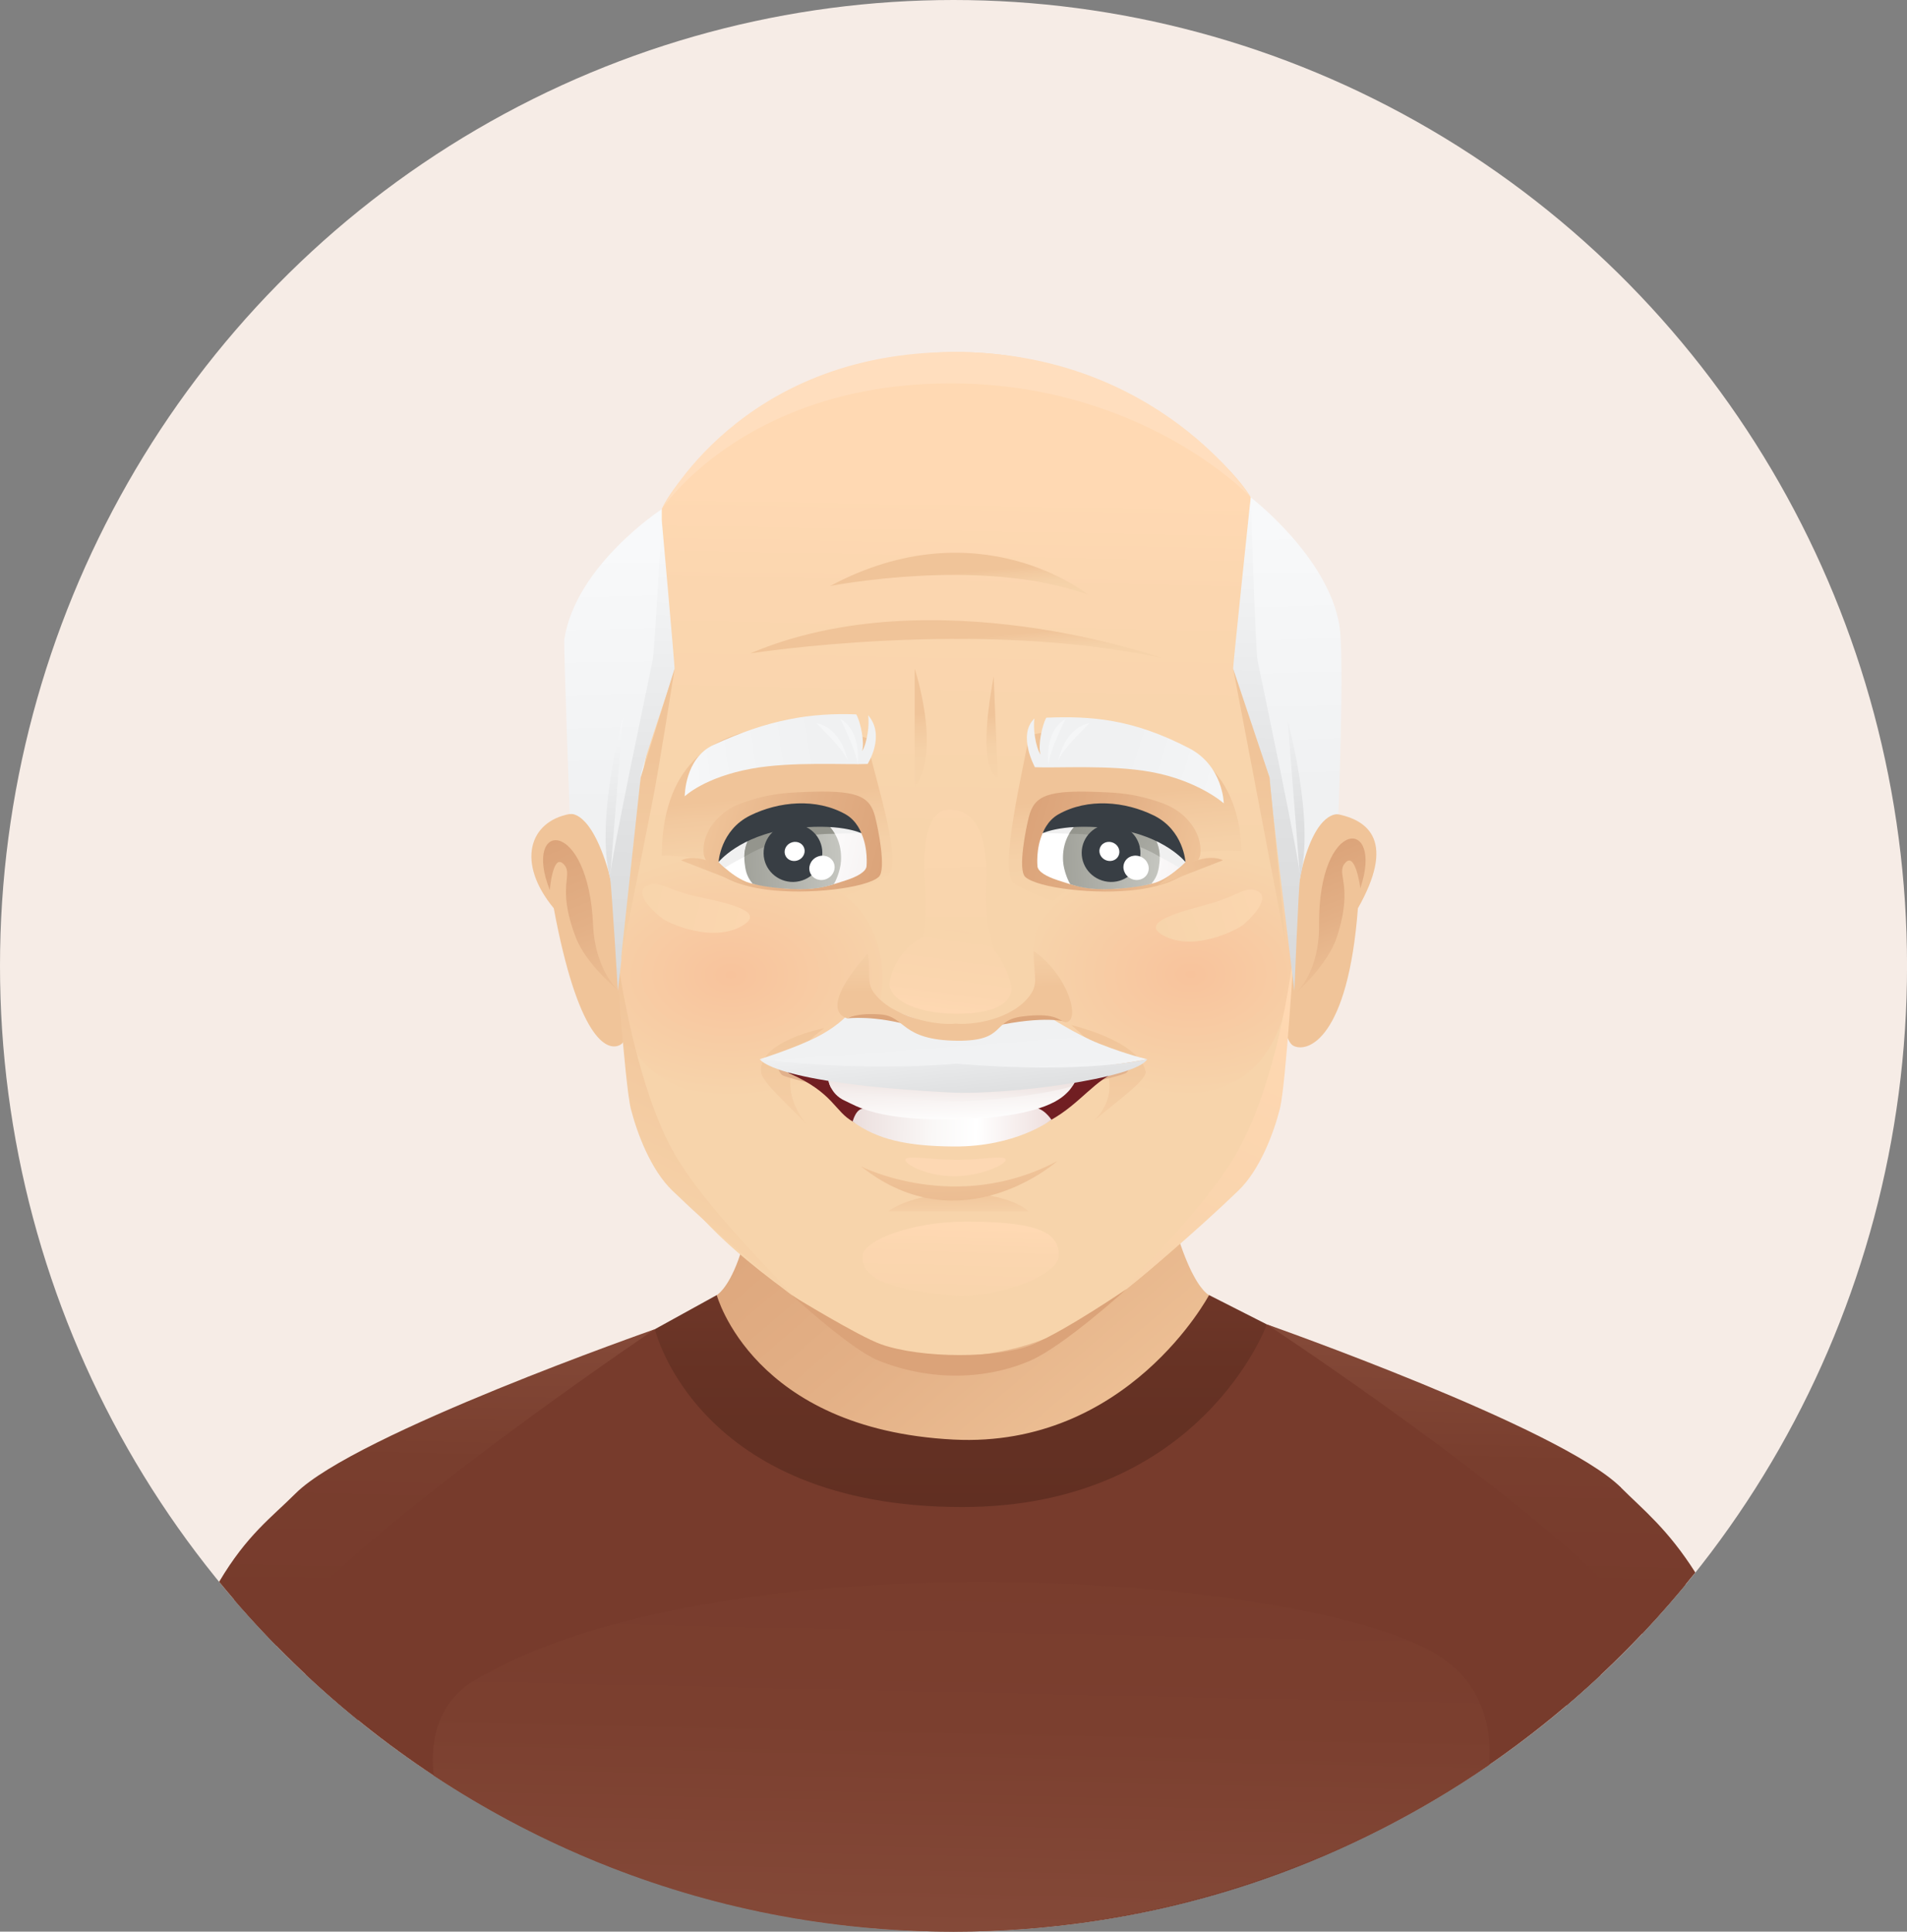 <?xml version="1.0" encoding="UTF-8"?>
<svg id="Layer_2" data-name="Layer 2" xmlns="http://www.w3.org/2000/svg" xmlns:xlink="http://www.w3.org/1999/xlink" viewBox="0 0 493.51 499.74">
  <rect x="0" y="0" width="493.51" height="499.74" fill="#808080" stroke="none"/>
  <defs>
    <style>
      .cls-1 {
        fill: url(#linear-gradient);
      }

      .cls-1, .cls-2, .cls-3, .cls-4, .cls-5, .cls-6, .cls-7, .cls-8, .cls-9, .cls-10, .cls-11, .cls-12, .cls-13, .cls-14, .cls-15, .cls-16, .cls-17, .cls-18, .cls-19, .cls-20, .cls-21, .cls-22, .cls-23, .cls-24, .cls-25, .cls-26, .cls-27, .cls-28, .cls-29, .cls-30, .cls-31, .cls-32, .cls-33, .cls-34, .cls-35, .cls-36, .cls-37, .cls-38, .cls-39, .cls-40, .cls-41, .cls-42, .cls-43, .cls-44, .cls-45, .cls-46, .cls-47, .cls-48, .cls-49, .cls-50, .cls-51, .cls-52, .cls-53, .cls-54, .cls-55, .cls-56, .cls-57, .cls-58, .cls-59, .cls-60, .cls-61, .cls-62, .cls-63, .cls-64, .cls-65, .cls-66, .cls-67, .cls-68 {
        stroke-width: 0px;
      }

      .cls-2 {
        fill: url(#radial-gradient);
      }

      .cls-3 {
        fill: url(#linear-gradient-29);
      }

      .cls-4 {
        fill: url(#linear-gradient-28);
      }

      .cls-5 {
        fill: url(#linear-gradient-25);
      }

      .cls-6 {
        fill: url(#linear-gradient-11);
      }

      .cls-7 {
        fill: url(#linear-gradient-12);
      }

      .cls-8 {
        fill: url(#linear-gradient-13);
      }

      .cls-9 {
        fill: url(#linear-gradient-10);
      }

      .cls-10 {
        fill: url(#linear-gradient-17);
      }

      .cls-11 {
        fill: url(#linear-gradient-16);
      }

      .cls-12 {
        fill: url(#linear-gradient-19);
      }

      .cls-13 {
        fill: url(#linear-gradient-15);
      }

      .cls-14 {
        fill: url(#linear-gradient-23);
      }

      .cls-15 {
        fill: url(#linear-gradient-21);
      }

      .cls-16 {
        fill: url(#linear-gradient-18);
      }

      .cls-17 {
        fill: url(#linear-gradient-14);
      }

      .cls-18 {
        fill: url(#linear-gradient-22);
      }

      .cls-19 {
        fill: url(#linear-gradient-20);
      }

      .cls-20 {
        fill: url(#linear-gradient-27);
      }

      .cls-21 {
        fill: url(#linear-gradient-24);
      }

      .cls-22 {
        fill: url(#linear-gradient-26);
      }

      .cls-23 {
        fill: url(#_ÂÁ_Ï_ÌÌ_È_ËÂÌÚ_986);
      }

      .cls-24 {
        fill: url(#_ÂÁ_Ï_ÌÌ_È_ËÂÌÚ_996);
      }

      .cls-25 {
        fill: url(#_ÂÁ_Ï_ÌÌ_È_ËÂÌÚ_62-2);
      }

      .cls-26 {
        fill: url(#_ÂÁ_Ï_ÌÌ_È_ËÂÌÚ_62-3);
      }

      .cls-27 {
        fill: url(#_ÂÁ_Ï_ÌÌ_È_ËÂÌÚ_62-4);
      }

      .cls-28 {
        fill: url(#_ÂÁ_Ï_ÌÌ_È_ËÂÌÚ_2081);
      }

      .cls-29 {
        fill: url(#_ÂÁ_Ï_ÌÌ_È_ËÂÌÚ_2132);
      }

      .cls-30 {
        fill: url(#_ÂÁ_Ï_ÌÌ_È_ËÂÌÚ_4011);
      }

      .cls-31 {
        fill: url(#_ÂÁ_Ï_ÌÌ_È_ËÂÌÚ_4015);
      }

      .cls-32 {
        fill: url(#_ÂÁ_Ï_ÌÌ_È_ËÂÌÚ_4016);
      }

      .cls-33 {
        fill: url(#_ÂÁ_Ï_ÌÌ_È_ËÂÌÚ_1024);
      }

      .cls-34 {
        fill: url(#_ÂÁ_Ï_ÌÌ_È_ËÂÌÚ_1025);
      }

      .cls-35 {
        fill: url(#_ÂÁ_Ï_ÌÌ_È_ËÂÌÚ_1204);
      }

      .cls-36 {
        fill: url(#radial-gradient-2);
      }

      .cls-37 {
        fill: url(#linear-gradient-4);
      }

      .cls-38 {
        fill: url(#linear-gradient-2);
      }

      .cls-39 {
        fill: url(#linear-gradient-3);
      }

      .cls-40 {
        fill: url(#linear-gradient-8);
      }

      .cls-41 {
        fill: url(#linear-gradient-9);
      }

      .cls-42 {
        fill: url(#linear-gradient-7);
      }

      .cls-43 {
        fill: url(#linear-gradient-5);
      }

      .cls-44 {
        fill: url(#linear-gradient-6);
      }

      .cls-45 {
        fill: url(#_ÂÁ_Ï_ÌÌ_È_ËÂÌÚ_4011-3);
      }

      .cls-46 {
        fill: url(#_ÂÁ_Ï_ÌÌ_È_ËÂÌÚ_4011-2);
      }

      .cls-47 {
        fill: url(#_ÂÁ_Ï_ÌÌ_È_ËÂÌÚ_1024-3);
      }

      .cls-48 {
        fill: url(#_ÂÁ_Ï_ÌÌ_È_ËÂÌÚ_1024-2);
      }

      .cls-49 {
        fill: url(#_ÂÁ_Ï_ÌÌ_È_ËÂÌÚ_1204-7);
      }

      .cls-50 {
        fill: url(#_ÂÁ_Ï_ÌÌ_È_ËÂÌÚ_1204-2);
      }

      .cls-51 {
        fill: url(#_ÂÁ_Ï_ÌÌ_È_ËÂÌÚ_1204-4);
      }

      .cls-52 {
        fill: url(#_ÂÁ_Ï_ÌÌ_È_ËÂÌÚ_1204-3);
      }

      .cls-53 {
        fill: url(#_ÂÁ_Ï_ÌÌ_È_ËÂÌÚ_1204-6);
      }

      .cls-54 {
        fill: url(#_ÂÁ_Ï_ÌÌ_È_ËÂÌÚ_1204-5);
      }

      .cls-55 {
        fill: url(#_ÂÁ_Ï_ÌÌ_È_ËÂÌÚ_1204-8);
      }

      .cls-56 {
        fill: #f6ece6;
      }

      .cls-57 {
        fill: #773b2c;
      }

      .cls-58 {
        fill: #711e22;
      }

      .cls-59 {
        fill: #383e44;
      }

      .cls-60 {
        fill: #e1b18c;
      }

      .cls-61 {
        fill: #dca57b;
      }

      .cls-62 {
        fill: #fff;
      }

      .cls-63 {
        fill: #f0c499;
      }

      .cls-64 {
        fill: #f0f0f0;
      }

      .cls-65 {
        fill: #f5f6f7;
      }

      .cls-66 {
        fill: #fdd8b3;
      }

      .cls-67 {
        fill: url(#_ÂÁ_Ï_ÌÌ_È_ËÂÌÚ_38);
      }

      .cls-68 {
        fill: url(#_ÂÁ_Ï_ÌÌ_È_ËÂÌÚ_62);
      }
    </style>
    <linearGradient id="_ÂÁ_Ï_ÌÌ_È_ËÂÌÚ_1204" data-name="¡ÂÁ˚ÏˇÌÌ˚È „‡‰ËÂÌÚ 1204" x1="260.09" y1="347.97" x2="274.17" y2="400.62" gradientUnits="userSpaceOnUse">
      <stop offset="0" stop-color="#dba379"/>
      <stop offset=".49" stop-color="#e3b086"/>
      <stop offset="1" stop-color="#f0c499"/>
    </linearGradient>
    <linearGradient id="_ÂÁ_Ï_ÌÌ_È_ËÂÌÚ_1204-2" data-name="¡ÂÁ˚ÏˇÌÌ˚È „‡‰ËÂÌÚ 1204" x1="205.69" y1="278.81" x2="295.22" y2="383.21" xlink:href="#_ÂÁ_Ï_ÌÌ_È_ËÂÌÚ_1204"/>
    <linearGradient id="_ÂÁ_Ï_ÌÌ_È_ËÂÌÚ_996" data-name="¡ÂÁ˚ÏˇÌÌ˚È „‡‰ËÂÌÚ 996" x1="250.31" y1="383.13" x2="247.79" y2="498.89" gradientUnits="userSpaceOnUse">
      <stop offset="0" stop-color="#773b2c"/>
      <stop offset=".54" stop-color="#7b3f2f"/>
      <stop offset="1" stop-color="#844938"/>
    </linearGradient>
    <linearGradient id="linear-gradient" x1="248.66" y1="312.53" x2="248.66" y2="389.75" gradientUnits="userSpaceOnUse">
      <stop offset="0" stop-color="#773b2c"/>
      <stop offset=".56" stop-color="#663224"/>
      <stop offset="1" stop-color="#612f22"/>
    </linearGradient>
    <linearGradient id="linear-gradient-2" x1="382.51" y1="413.47" x2="383.83" y2="347.99" gradientUnits="userSpaceOnUse">
      <stop offset="0" stop-color="#773b2c"/>
      <stop offset=".54" stop-color="#793e2e"/>
      <stop offset=".97" stop-color="#834837"/>
      <stop offset="1" stop-color="#844938"/>
    </linearGradient>
    <linearGradient id="linear-gradient-3" x1="112.31" y1="415.08" x2="113.72" y2="345.41" xlink:href="#linear-gradient-2"/>
    <linearGradient id="linear-gradient-4" x1="141.82" y1="216.16" x2="160.91" y2="262.46" gradientUnits="userSpaceOnUse">
      <stop offset="0" stop-color="#dba379"/>
      <stop offset=".49" stop-color="#e3b086"/>
      <stop offset="1" stop-color="#f0c499"/>
    </linearGradient>
    <linearGradient id="linear-gradient-5" x1="337.14" y1="220.72" x2="351.3" y2="255.06" xlink:href="#linear-gradient-4"/>
    <linearGradient id="_ÂÁ_Ï_ÌÌ_È_ËÂÌÚ_38" data-name="¡ÂÁ˚ÏˇÌÌ˚È „‡‰ËÂÌÚ 38" x1="248.97" y1="127.54" x2="247.23" y2="220.42" gradientUnits="userSpaceOnUse">
      <stop offset="0" stop-color="#ffd9b3"/>
      <stop offset=".28" stop-color="#fbd6af"/>
      <stop offset="1" stop-color="#f7d4ab"/>
    </linearGradient>
    <linearGradient id="linear-gradient-6" x1="292.42" y1="236.21" x2="289.82" y2="205.65" gradientUnits="userSpaceOnUse">
      <stop offset="0" stop-color="#f7d4ab"/>
      <stop offset=".52" stop-color="#f5d1a8"/>
      <stop offset=".85" stop-color="#f2c99f"/>
      <stop offset="1" stop-color="#f0c499"/>
    </linearGradient>
    <linearGradient id="linear-gradient-7" x1="202.24" y1="236.01" x2="199.68" y2="205.97" xlink:href="#linear-gradient-6"/>
    <radialGradient id="radial-gradient" cx="-960.89" cy="-123.9" fx="-960.89" fy="-123.9" r="44.51" gradientTransform="translate(-645.59 375.57) rotate(177.87) scale(1 -.71) skewX(-1.48)" gradientUnits="userSpaceOnUse">
      <stop offset="0" stop-color="#f8c39c"/>
      <stop offset="1" stop-color="#f7d4ab"/>
    </radialGradient>
    <radialGradient id="radial-gradient-2" cx="250.88" cy="-158.56" fx="250.88" fy="-158.56" r="45.94" gradientTransform="translate(-46.71 376.83) rotate(-3.63) scale(1 .69) skewX(2.76)" xlink:href="#radial-gradient"/>
    <linearGradient id="linear-gradient-8" x1="287.86" y1="332.1" x2="286.82" y2="269.09" gradientUnits="userSpaceOnUse">
      <stop offset="0" stop-color="#f7d4ab"/>
      <stop offset=".53" stop-color="#f6d1a8"/>
      <stop offset=".87" stop-color="#f2c99f"/>
      <stop offset="1" stop-color="#f1c59a"/>
    </linearGradient>
    <linearGradient id="linear-gradient-9" x1="248.17" y1="321.32" x2="247.96" y2="308.44" xlink:href="#linear-gradient-8"/>
    <linearGradient id="linear-gradient-10" x1="206.12" y1="331.07" x2="205.06" y2="266.59" xlink:href="#linear-gradient-8"/>
    <linearGradient id="linear-gradient-11" x1="326.39" y1="233.62" x2="299.59" y2="242.86" gradientUnits="userSpaceOnUse">
      <stop offset="0" stop-color="#fbd6af"/>
      <stop offset="1" stop-color="#f7d4ab"/>
    </linearGradient>
    <linearGradient id="linear-gradient-12" x1="217.48" y1="290.95" x2="279.24" y2="292" gradientUnits="userSpaceOnUse">
      <stop offset="0" stop-color="#e8d9d7"/>
      <stop offset=".14" stop-color="#efe5e4"/>
      <stop offset=".39" stop-color="#faf8f7"/>
      <stop offset=".57" stop-color="#fff"/>
      <stop offset="1" stop-color="#e8d3d1"/>
    </linearGradient>
    <linearGradient id="_ÂÁ_Ï_ÌÌ_È_ËÂÌÚ_1204-3" data-name="¡ÂÁ˚ÏˇÌÌ˚È „‡‰ËÂÌÚ 1204" x1="249.94" y1="349.41" x2="248.28" y2="301.54" xlink:href="#_ÂÁ_Ï_ÌÌ_È_ËÂÌÚ_1204"/>
    <linearGradient id="linear-gradient-13" x1="246.12" y1="267.57" x2="247.11" y2="290.68" gradientUnits="userSpaceOnUse">
      <stop offset="0" stop-color="#e8d9d7"/>
      <stop offset=".4" stop-color="#efe5e3"/>
      <stop offset="1" stop-color="#fff"/>
    </linearGradient>
    <linearGradient id="linear-gradient-14" x1="246.71" y1="274.78" x2="246.33" y2="289" xlink:href="#linear-gradient-13"/>
    <linearGradient id="_ÂÁ_Ï_ÌÌ_È_ËÂÌÚ_1204-4" data-name="¡ÂÁ˚ÏˇÌÌ˚È „‡‰ËÂÌÚ 1204" x1="248.62" y1="358.58" x2="246.99" y2="259.41" xlink:href="#_ÂÁ_Ï_ÌÌ_È_ËÂÌÚ_1204"/>
    <linearGradient id="_ÂÁ_Ï_ÌÌ_È_ËÂÌÚ_1025" data-name="¡ÂÁ˚ÏˇÌÌ˚È „‡‰ËÂÌÚ 1025" x1="183.61" y1="210.75" x2="230.32" y2="223.91" gradientUnits="userSpaceOnUse">
      <stop offset="0" stop-color="#f0c499"/>
      <stop offset=".51" stop-color="#e3b086"/>
      <stop offset="1" stop-color="#dba379"/>
    </linearGradient>
    <linearGradient id="linear-gradient-15" x1="224.15" y1="223.65" x2="193.25" y2="216.19" gradientUnits="userSpaceOnUse">
      <stop offset="0" stop-color="#f7f4f4"/>
      <stop offset=".39" stop-color="#fdfcfc"/>
      <stop offset="1" stop-color="#fff"/>
    </linearGradient>
    <linearGradient id="_ÂÁ_Ï_ÌÌ_È_ËÂÌÚ_1024" data-name="¡ÂÁ˚ÏˇÌÌ˚È „‡‰ËÂÌÚ 1024" x1="217.71" y1="219.76" x2="183.31" y2="221.13" gradientUnits="userSpaceOnUse">
      <stop offset="0" stop-color="#c5c6c0"/>
      <stop offset="1" stop-color="#94958d"/>
    </linearGradient>
    <linearGradient id="_ÂÁ_Ï_ÌÌ_È_ËÂÌÚ_1024-2" data-name="¡ÂÁ˚ÏˇÌÌ˚È „‡‰ËÂÌÚ 1024" x1="214.45" y1="253.43" x2="204.94" y2="220.75" xlink:href="#_ÂÁ_Ï_ÌÌ_È_ËÂÌÚ_1024"/>
    <linearGradient id="_ÂÁ_Ï_ÌÌ_È_ËÂÌÚ_1204-5" data-name="¡ÂÁ˚ÏˇÌÌ˚È „‡‰ËÂÌÚ 1204" x1="229.69" y1="212.01" x2="181.23" y2="226.86" xlink:href="#_ÂÁ_Ï_ÌÌ_È_ËÂÌÚ_1204"/>
    <linearGradient id="_ÂÁ_Ï_ÌÌ_È_ËÂÌÚ_1204-6" data-name="¡ÂÁ˚ÏˇÌÌ˚È „‡‰ËÂÌÚ 1204" x1="265.26" y1="212.59" x2="311.17" y2="225.52" xlink:href="#_ÂÁ_Ï_ÌÌ_È_ËÂÌÚ_1204"/>
    <linearGradient id="linear-gradient-16" x1="306.3" y1="224.06" x2="275.06" y2="216.52" xlink:href="#linear-gradient-15"/>
    <linearGradient id="_ÂÁ_Ï_ÌÌ_È_ËÂÌÚ_1024-3" data-name="¡ÂÁ˚ÏˇÌÌ˚È „‡‰ËÂÌÚ 1024" x1="300.16" y1="219.66" x2="265.76" y2="221.04" xlink:href="#_ÂÁ_Ï_ÌÌ_È_ËÂÌÚ_1024"/>
    <linearGradient id="linear-gradient-17" x1="280.23" y1="210.89" x2="324.28" y2="233.33" gradientUnits="userSpaceOnUse">
      <stop offset="0" stop-color="#94958d"/>
      <stop offset="1" stop-color="#c5c6c0"/>
    </linearGradient>
    <linearGradient id="_ÂÁ_Ï_ÌÌ_È_ËÂÌÚ_1204-7" data-name="¡ÂÁ˚ÏˇÌÌ˚È „‡‰ËÂÌÚ 1204" x1="365.03" y1="207.37" x2="303.45" y2="226.24" xlink:href="#_ÂÁ_Ï_ÌÌ_È_ËÂÌÚ_1204"/>
    <linearGradient id="linear-gradient-18" x1="195.36" y1="239.75" x2="155.63" y2="230.04" xlink:href="#linear-gradient-11"/>
    <linearGradient id="linear-gradient-19" x1="293.16" y1="347.76" x2="336.3" y2="259.02" gradientUnits="userSpaceOnUse">
      <stop offset="0" stop-color="#f6d2aa"/>
      <stop offset="1" stop-color="#ffd8b2"/>
    </linearGradient>
    <linearGradient id="_ÂÁ_Ï_ÌÌ_È_ËÂÌÚ_2081" data-name="¡ÂÁ˚ÏˇÌÌ˚È „‡‰ËÂÌÚ 2081" x1="165.31" y1="322.65" x2="192.68" y2="266.36" gradientUnits="userSpaceOnUse">
      <stop offset="0" stop-color="#f7d4ab"/>
      <stop offset=".76" stop-color="#f2c89e"/>
      <stop offset="1" stop-color="#f0c499"/>
    </linearGradient>
    <linearGradient id="_ÂÁ_Ï_ÌÌ_È_ËÂÌÚ_4011" data-name="¡ÂÁ˚ÏˇÌÌ˚È „‡‰ËÂÌÚ 4011" x1="324.62" y1="207.29" x2="290.41" y2="196.27" gradientUnits="userSpaceOnUse">
      <stop offset="0" stop-color="#f8f9fa"/>
      <stop offset=".28" stop-color="#f4f5f6"/>
      <stop offset="1" stop-color="#f0f1f2"/>
    </linearGradient>
    <linearGradient id="_ÂÁ_Ï_ÌÌ_È_ËÂÌÚ_4011-2" data-name="¡ÂÁ˚ÏˇÌÌ˚È „‡‰ËÂÌÚ 4011" x1="173.61" y1="198.47" x2="212.82" y2="192.83" xlink:href="#_ÂÁ_Ï_ÌÌ_È_ËÂÌÚ_4011"/>
    <linearGradient id="_ÂÁ_Ï_ÌÌ_È_ËÂÌÚ_4011-3" data-name="¡ÂÁ˚ÏˇÌÌ˚È „‡‰ËÂÌÚ 4011" x1="249.08" y1="304.74" x2="246.26" y2="267.46" xlink:href="#_ÂÁ_Ï_ÌÌ_È_ËÂÌÚ_4011"/>
    <linearGradient id="linear-gradient-20" x1="246.37" y1="176.35" x2="248.29" y2="256.38" gradientUnits="userSpaceOnUse">
      <stop offset="0" stop-color="#ffd9b3"/>
      <stop offset=".2" stop-color="#fcd7b0"/>
      <stop offset="1" stop-color="#f7d4ab"/>
    </linearGradient>
    <linearGradient id="linear-gradient-21" x1="246.17" y1="228.78" x2="246.95" y2="256.03" xlink:href="#linear-gradient-6"/>
    <linearGradient id="linear-gradient-22" x1="244.81" y1="263.81" x2="248.57" y2="236.09" gradientUnits="userSpaceOnUse">
      <stop offset="0" stop-color="#ffd9b3"/>
      <stop offset=".28" stop-color="#fbd6af"/>
      <stop offset="1" stop-color="#f7d4ab"/>
    </linearGradient>
    <linearGradient id="_ÂÁ_Ï_ÌÌ_È_ËÂÌÚ_2132" data-name="¡ÂÁ˚ÏˇÌÌ˚È „‡‰ËÂÌÚ 2132" x1="244.93" y1="255.95" x2="249.03" y2="296.61" gradientUnits="userSpaceOnUse">
      <stop offset="0" stop-color="#f8f9fa"/>
      <stop offset=".33" stop-color="#eff0f1"/>
      <stop offset=".86" stop-color="#d6d7d8"/>
      <stop offset="1" stop-color="#cfd0d1"/>
    </linearGradient>
    <linearGradient id="_ÂÁ_Ï_ÌÌ_È_ËÂÌÚ_4016" data-name="¡ÂÁ˚ÏˇÌÌ˚È „‡‰ËÂÌÚ 4016" x1="334.58" y1="135.24" x2="336.63" y2="204.18" gradientUnits="userSpaceOnUse">
      <stop offset="0" stop-color="#f8f9fa"/>
      <stop offset="1" stop-color="#f0f1f2"/>
    </linearGradient>
    <linearGradient id="_ÂÁ_Ï_ÌÌ_È_ËÂÌÚ_4015" data-name="¡ÂÁ˚ÏˇÌÌ˚È „‡‰ËÂÌÚ 4015" x1="158.46" y1="141.51" x2="159.99" y2="209.42" gradientUnits="userSpaceOnUse">
      <stop offset="0" stop-color="#f8f9fa"/>
      <stop offset="1" stop-color="#f0f1f2"/>
    </linearGradient>
    <linearGradient id="linear-gradient-23" x1="247.94" y1="175.29" x2="247.08" y2="165.27" xlink:href="#linear-gradient-6"/>
    <linearGradient id="linear-gradient-24" x1="248.55" y1="157.14" x2="247.78" y2="148.08" xlink:href="#linear-gradient-6"/>
    <linearGradient id="linear-gradient-25" x1="257.77" y1="202.05" x2="256.32" y2="185.09" xlink:href="#linear-gradient-6"/>
    <linearGradient id="linear-gradient-26" x1="238.94" y1="204.47" x2="237.25" y2="184.64" xlink:href="#linear-gradient-6"/>
    <linearGradient id="_ÂÁ_Ï_ÌÌ_È_ËÂÌÚ_62" data-name="¡ÂÁ˚ÏˇÌÌ˚È „‡‰ËÂÌÚ 62" x1="328.81" y1="127.48" x2="325.5" y2="360.57" gradientUnits="userSpaceOnUse">
      <stop offset="0" stop-color="#f8f9fa"/>
      <stop offset=".04" stop-color="#f5f6f7"/>
      <stop offset=".37" stop-color="#dfe0e1"/>
      <stop offset=".69" stop-color="#d3d4d5"/>
      <stop offset="1" stop-color="#cfd0d1"/>
    </linearGradient>
    <linearGradient id="_ÂÁ_Ï_ÌÌ_È_ËÂÌÚ_62-2" data-name="¡ÂÁ˚ÏˇÌÌ˚È „‡‰ËÂÌÚ 62" x1="167.14" y1="135.16" x2="163.98" y2="358.18" xlink:href="#_ÂÁ_Ï_ÌÌ_È_ËÂÌÚ_62"/>
    <linearGradient id="_ÂÁ_Ï_ÌÌ_È_ËÂÌÚ_62-3" data-name="¡ÂÁ˚ÏˇÌÌ˚È „‡‰ËÂÌÚ 62" x1="333.71" y1="173.18" x2="340.2" y2="276.04" xlink:href="#_ÂÁ_Ï_ÌÌ_È_ËÂÌÚ_62"/>
    <linearGradient id="_ÂÁ_Ï_ÌÌ_È_ËÂÌÚ_62-4" data-name="¡ÂÁ˚ÏˇÌÌ˚È „‡‰ËÂÌÚ 62" x1="157.78" y1="183.49" x2="164.4" y2="288.28" xlink:href="#_ÂÁ_Ï_ÌÌ_È_ËÂÌÚ_62"/>
    <linearGradient id="linear-gradient-27" x1="167.26" y1="323.38" x2="167.64" y2="195.8" xlink:href="#linear-gradient-6"/>
    <linearGradient id="linear-gradient-28" x1="325.56" y1="337.43" x2="325.98" y2="195.85" xlink:href="#linear-gradient-6"/>
    <linearGradient id="_ÂÁ_Ï_ÌÌ_È_ËÂÌÚ_986" data-name="¡ÂÁ˚ÏˇÌÌ˚È „‡‰ËÂÌÚ 986" x1="248.06" y1="344.77" x2="248.8" y2="317.16" gradientUnits="userSpaceOnUse">
      <stop offset="0" stop-color="#f7d4ab"/>
      <stop offset=".72" stop-color="#fbd6af"/>
      <stop offset="1" stop-color="#ffd9b3"/>
    </linearGradient>
    <linearGradient id="_ÂÁ_Ï_ÌÌ_È_ËÂÌÚ_1204-8" data-name="¡ÂÁ˚ÏˇÌÌ˚È „‡‰ËÂÌÚ 1204" x1="250.18" y1="358.91" x2="251.21" y2="373" xlink:href="#_ÂÁ_Ï_ÌÌ_È_ËÂÌÚ_1204"/>
    <linearGradient id="linear-gradient-29" x1="245.45" y1="182.2" x2="247.5" y2="129.07" gradientUnits="userSpaceOnUse">
      <stop offset="0" stop-color="#f7d9b7"/>
      <stop offset="1" stop-color="#ffdebe"/>
    </linearGradient>
  </defs>
  <g id="Layer_1-2" data-name="Layer 1">
    <g>
      <ellipse class="cls-56" cx="246.76" cy="249.87" rx="246.76" ry="249.87"/>
      <path class="cls-35" d="m294.92,272.94s-36.29,19.48-94.75-1.39c0,0,.14,29.38-2.65,47.82,9.91,19.6,30.7,33.59,53.76,33.59,21.22,0,46.97-27.37,50.28-34.94,0,0-6.93-36.57-6.64-45.08Z"/>
      <path class="cls-50" d="m298.22,288.21s-63.41-5.8-101.77-7.16c.15,47.97-10.95,54-10.95,54,0,0,9.04,62.73,66.24,59.47,57.2-3.26,61.15-59.47,61.15-59.47,0,0-8.57-3.47-14.67-46.84Z"/>
      <path class="cls-57" d="m414.19,433.39c2.77-26.94,5.27-48.57,5.27-48.57-12.84-9.07-91.62-42.19-91.62-42.19,0,0-27.05,34.4-79.88,34.4s-78.5-33.16-78.5-33.16c-49.73,23.38-89.43,42.48-89.43,42.48-2.14,8.18-2.01,27.17-.91,46.85,44.01,41.28,102.9,66.53,167.63,66.53s123.44-25.17,167.43-66.34Z"/>
      <path class="cls-24" d="m373.59,429.2c-31.18-22.04-186.4-32.77-250.82,5.55-8.59,5.11-11.66,14.12-10.52,24.62,38.69,25.52,84.88,40.37,134.5,40.37s99.11-15.91,138.62-43.13c.85-10.93-2.52-20.86-11.78-27.4Z"/>
      <path class="cls-57" d="m78.34,392.58c-6.35,3.72-12.09,10.94-17.78,21.26,9.78,11.37,20.56,21.83,32.19,31.26-3.48-31.33-8.45-56.01-14.41-52.51Z"/>
      <path class="cls-57" d="m436.16,410c-5.36-9.72-10.79-16.65-16.7-20.12-5.83-3.42-10.67,20.52-14.08,51.37,11.14-9.48,21.45-19.94,30.78-31.25Z"/>
      <path class="cls-1" d="m246.74,372.43c-51.93-2.66-61.25-37.38-61.25-37.38l-16.02,8.83s10.85,45.99,79.48,46.01c61.76.02,78.9-47.25,78.9-47.25l-14.96-7.59s-21.06,39.69-66.14,37.38Z"/>
      <path class="cls-38" d="m419.46,384.82c-15.4-15.4-91.62-42.19-91.62-42.19,0,0,54.13,35.69,83.08,62.56,4.53,4.2,9.27,10.24,14.05,17.48,4.8-5.08,9.39-10.37,13.76-15.84-7.14-11.27-13.47-16.2-19.28-22.01Z"/>
      <path class="cls-39" d="m86.42,407.23c28.95-26.87,83.05-63.35,83.05-63.35,0,0-77.57,27.09-92.97,42.48-6.22,6.22-12.57,10.69-19.79,22.87,4.7,5.74,9.65,11.26,14.83,16.55,5.04-7.66,10.07-14.08,14.89-18.56Z"/>
      <path class="cls-63" d="m147.44,210.59c-10.54,1.94-13.87,12.6-4.13,24.39,6.21,33.24,13.59,37.35,17.24,35.31,6.67-3.72-.35-62.06-13.1-59.71Z"/>
      <path class="cls-37" d="m153.49,239.36c-1.22-28.04-18.39-27.21-11.21-9.09,0,0,.75-9.21,3.35-6.91,3.2,2.82-1.9,5.49,3.4,19.2,2.76,7.13,11.1,13.77,11.1,13.77,0,0-6.12-5.09-6.64-16.97Z"/>
      <path class="cls-63" d="m344.44,210.35c-12.87-1.76-16.54,56.83-9.67,60.23,3.77,1.86,14.09-2.04,16.64-35.59,9.48-16.73,3.66-23.19-6.97-24.64Z"/>
      <path class="cls-43" d="m341.36,239.37c.11,11.92-5.72,17.28-5.72,17.28,0,0,7.96-7.01,10.34-14.26,4.55-13.96-.68-16.41,2.36-19.37,2.48-2.41,3.71,6.77,3.71,6.77,6.19-18.44-10.96-18.54-10.69,9.58Z"/>
      <path class="cls-67" d="m323.66,128.65c-4.33-7.75-32.84-37.83-76.64-37.58-39.02.22-70.13,28.13-75.77,40.65-12.93,28.7-13.16,53.86-12.01,90.77,1.4,44.81,2.77,61.68,12.01,78.35,10.87,19.61,31.57,32.56,49.8,45.61,4.73,3.39,34.16,10.23,58.84-4.77,13.11-7.97,35.29-27.47,43.88-40.84,8.59-13.37,10.18-45.61,10.59-51.47,1.04-14.65,1.89-18.82,1.79-40.67-.28-62.35-7.35-70.84-12.5-80.05Z"/>
      <path class="cls-44" d="m266.3,190.22c-1.19,7.64-8.22,35.77-3.74,38.42,28.03,16.51,58.68-4.39,58.68-4.39,2.2-47.54-54.94-34.03-54.94-34.03Z"/>
      <path class="cls-42" d="m171.33,224.92s29.76,19.89,58.41,1.47c4.39-2.82-4.26-27.81-5.47-35.45,0,0-55.35-17.72-52.94,33.98Z"/>
      <path class="cls-2" d="m297.98,282.97c15.45,1.04,33.37-.69,36.6-32.74,1.85-18.26-.77-28.04-8.41-29.47-16.21-3.04-39.46,4.07-49.15,9.12-20.45,10.68-6.42,51.23,20.95,53.08Z"/>
      <path class="cls-36" d="m212.51,228.35c-4.42-1.62-38.04-9.29-48.06-6.36-5.72,1.67-5.28,15.8-4.33,28.02.46,5.86.88,13.99,2.19,17.67,6.47,18.08,32.61,18.87,46.85,13.83,24.31-8.61,25.73-44.97,3.34-53.16Z"/>
      <path class="cls-40" d="m277.24,265.22c15.3,12.53,9.1,21.52,5.93,24.67,5.88-4.99,13.82-10.56,13.3-12.76-1.9-7.98-19.22-11.92-19.22-11.92Z"/>
      <path class="cls-41" d="m229.89,313.39h36.3s-4.61-4.68-17.68-4.64c-13.07.04-18.62,4.64-18.62,4.64Z"/>
      <path class="cls-9" d="m196.99,277.58c.35,2.45,7.18,8.48,11.67,13.18,0,0-11.97-13.04,4.68-24.78,0,0-17.52,3.37-16.34,11.6Z"/>
      <path class="cls-6" d="m325.59,230.63c-2.79-1.56-4.86.7-10.65,2.61-5.68,1.87-21.2,4.8-13.9,8.77,8.06,4.39,19.33-1.62,20.69-2.75,1.37-1.13,7.3-6.69,3.86-8.63Z"/>
      <path class="cls-60" d="m281.77,280.24s8.94-2.08,9.73-2.72,1.51-2.91,1.51-2.91l-5.68,1.73-5.55,3.9Z"/>
      <path class="cls-60" d="m200.86,275.18s.72,2.28,1.5,2.91c.79.64,9.73,2.72,9.73,2.72l-5.55-3.9-5.68-1.73Z"/>
      <path class="cls-58" d="m202.98,276.3c.48.5.83,1.19,1.46,1.46,11.37,5.04,11.53,9.85,16.41,12.48,17.29,9.32,37.45,7.05,51.02-.43,7.81-4.31,11.46-10.65,18.14-12.97,1.27-.44,1.49-1.46,1.49-1.46-49.9,12.2-88.52.93-88.52.93Z"/>
      <path class="cls-66" d="m247.69,300.06c-6.73,0-13.38-1.32-13.38,0s5.85,4.24,12.58,4.24c6.73,0,13.38-2.93,13.38-4.24s-5.86,0-12.59,0Z"/>
      <path class="cls-7" d="m267.12,286.68c-4.58.93-13.2,2.65-21.09,2.65-8.71,0-17.54-1.59-22.36-2.47-2.11-.38-3.01,3.29-3.01,3.29,6.34,4.63,13.97,6.38,26.17,6.46,16.29.11,25.27-6.93,25.27-6.93,0,0-2.29-3.54-4.97-3.01Z"/>
      <path class="cls-52" d="m222.83,301.76c25.99,20.67,50.85-1.41,50.85-1.41-26.26,13.98-50.85,1.41-50.85,1.41Z"/>
      <path class="cls-8" d="m214.27,278.68s.16,4.27,4.51,6.15c2.52,1.09,8.16,5.38,30.13,4.71,21.96-.67,26.29-5.97,27.29-6.9,1.86-1.72,2.71-4.64,2.71-4.64,0,0-33.07,6.47-64.64.68Z"/>
      <path class="cls-17" d="m214.19,278.28s.15,1.94.86,3.09c.6.96,18.14,3.52,31.39,3.6,13.24.08,30.53-3.33,31.14-4.09.96-1.19,1.48-3.3,1.48-3.3,0,0-14.91,5.01-64.87.7Z"/>
      <path class="cls-51" d="m200.27,274.95s3.19,1.85,2.71,1.35c0,0,38.62,11.28,88.52-.93l2.71-1.36c-27.1,4.53-93.94.94-93.94.94Z"/>
      <g>
        <path class="cls-34" d="m208.1,204.91c-4.66.19-9.17.35-16.28,2.91-6.11,2.2-10.25,7.72-9.73,13.06.15,1.57,2.7,7.41,16.09,9.25,10.84,1.49,26.13-.43,29.22-3.26,2.05-1.87-.19-12.75-.95-15.66-1.42-5.49-5.03-6.86-18.35-6.31Z"/>
        <path class="cls-13" d="m213.52,209.14c-21.62-2.62-18.8,3.71-27.56,13.86,0,0,4.49,4.79,8.82,5.62,13.88,2.66,18.45.98,24.2-.89,2.76-.9,5.16-2.17,5.27-3.66,0,0,.46-4.5-1.35-8.51-1.39-3.07-4.1-5.78-9.39-6.42Z"/>
        <path class="cls-64" d="m198.26,211.22c-8.07-.89-12.3,11.78-12.3,11.78.49.5.96.93,1.6,1.51,15.54-9.73,30.42-8.81,35.35-8.95-8.77-5.68-18.31-3.63-24.65-4.33Z"/>
        <path class="cls-33" d="m204.74,210.39c-7.04.35-12.89,5.88-12.03,12.9.19,1.5.37,3.37,2.06,5.33,1.27.38,4.87,1.15,10.33,1.38,5.46.23,8.27-.48,10.65-1.25.3-.31,1.73-3.25,1.89-6,.41-7.24-4.5-12.78-12.89-12.36Z"/>
        <path class="cls-48" d="m204.21,209.46c-7.56.72-11.75,7.79-11.58,12.21,0,0,8.84-6,23.42-5.96,0,0-3.72-7.02-11.84-6.25Z"/>
        <path class="cls-59" d="m205.1,213.17c-4.2.07-7.55,3.48-7.49,7.63.06,4.14,3.52,7.44,7.71,7.37,4.2-.09,7.54-3.49,7.49-7.64-.06-4.14-3.52-7.44-7.71-7.36Z"/>
        <path class="cls-59" d="m218.86,210.69c-7.62-4.31-17.33-3.36-24.71.28-7.73,3.81-8.19,12.03-8.19,12.03,0,0,5.49-6.78,18.27-8.54,12.79-1.76,18.68,1.1,18.68,1.1,0,0-1.1-3.2-4.05-4.87Z"/>
        <g>
          <path class="cls-62" d="m211.33,221.73c-1.64.82-2.35,2.74-1.58,4.27.77,1.54,2.72,2.12,4.35,1.3,1.64-.82,2.35-2.73,1.58-4.27-.77-1.54-2.72-2.11-4.35-1.29Z"/>
          <path class="cls-62" d="m204.53,218.09c-1.29.64-1.84,2.15-1.23,3.35.6,1.21,2.15,1.66,3.45,1.02,1.29-.64,1.85-2.15,1.24-3.35-.61-1.21-2.15-1.66-3.45-1.02Z"/>
        </g>
      </g>
      <path class="cls-54" d="m176.28,222.59l16.76,6.53c-10.94-10.14-16.76-6.53-16.76-6.53Z"/>
      <g>
        <path class="cls-53" d="m300.92,207.82c-7.11-2.56-11.62-2.72-16.28-2.91-13.32-.56-16.93.82-18.35,6.31-.76,2.91-2.99,13.79-.95,15.66,3.09,2.83,18.38,4.75,29.22,3.26,13.39-1.84,15.94-7.68,16.09-9.25.51-5.34-3.63-10.86-9.73-13.06Z"/>
        <path class="cls-11" d="m279.22,209.14c-5.28.64-8,3.35-9.39,6.42-1.81,4.01-1.35,8.51-1.35,8.51.11,1.5,2.51,2.77,5.27,3.66,5.75,1.87,10.32,3.55,24.21.89,4.32-.83,8.82-5.62,8.82-5.62-8.76-10.15-5.94-16.48-27.56-13.86Z"/>
        <path class="cls-64" d="m294.48,211.22c-6.34.7-15.88-1.34-24.65,4.33,4.93.15,19.82-.78,35.35,8.95.63-.58,1.1-1.01,1.6-1.51,0,0-4.22-12.67-12.3-11.78Z"/>
        <path class="cls-47" d="m288,210.39c-8.39-.42-13.3,5.12-12.89,12.36.16,2.75,1.58,5.69,1.89,6,2.38.77,5.19,1.48,10.65,1.25,5.46-.23,9.06-1.01,10.33-1.38,1.69-1.96,1.87-3.83,2.06-5.33.86-7.02-4.98-12.54-12.03-12.9Z"/>
        <path class="cls-10" d="m288.53,209.46c-8.12-.77-11.84,6.25-11.84,6.25,14.58-.04,23.42,5.96,23.42,5.96.17-4.42-4.02-11.49-11.58-12.21Z"/>
        <path class="cls-59" d="m287.64,213.17c-4.19-.08-7.64,3.22-7.71,7.36-.06,4.15,3.29,7.55,7.49,7.64,4.19.07,7.65-3.23,7.71-7.37.06-4.14-3.29-7.56-7.49-7.63Z"/>
        <path class="cls-59" d="m298.59,210.97c-7.38-3.64-17.09-4.59-24.71-.28-2.95,1.67-4.05,4.87-4.05,4.87,0,0,5.89-2.86,18.68-1.1,12.79,1.76,18.27,8.54,18.27,8.54,0,0-.46-8.22-8.19-12.03Z"/>
        <g>
          <path class="cls-62" d="m295.39,221.73c-1.64-.82-3.59-.24-4.35,1.29-.77,1.54-.06,3.45,1.58,4.27,1.63.83,3.58.24,4.35-1.3.77-1.53.06-3.45-1.58-4.27Z"/>
          <path class="cls-62" d="m288.21,218.09c-1.3-.64-2.84-.19-3.45,1.02-.61,1.21-.06,2.71,1.24,3.35,1.29.64,2.84.19,3.44-1.02.61-1.21.06-2.71-1.23-3.35Z"/>
        </g>
      </g>
      <path class="cls-49" d="m299.7,229.1l16.76-6.53s-5.82-3.61-16.76,6.53Z"/>
      <path class="cls-16" d="m177.96,231.34c-5.88-1.61-8.06-3.77-10.77-2.06-3.34,2.11,2.87,7.36,4.3,8.42,1.42,1.06,12.98,6.48,20.8,1.69,7.09-4.34-8.56-6.47-14.33-8.04Z"/>
      <path class="cls-12" d="m289.33,335.27c5.64-4.47,19.45-15.96,31.17-27.27,5.57-5.37,9.12-14.86,10.71-21.12,1.59-6.25,3.75-42.36,3.75-42.36-1.69,15.67-6.25,37.97-14.45,52.92-8.2,14.95-27.95,33.5-31.18,37.83Z"/>
      <path class="cls-28" d="m158.95,241.18s2.72,39.44,4.31,45.7c1.59,6.25,5.14,15.74,10.71,21.12,11.72,11.31,25.53,22.8,31.17,27.27-3.22-4.33-22.98-22.88-31.18-37.83-8.2-14.95-13.32-40.59-15.01-56.26Z"/>
      <path class="cls-30" d="m307.77,193.59c-14.68-7.64-25.36-8.37-36.99-7.92-1.14,1.98-2.22,7.32-1.49,9.56-1.33-2-2.01-7.03-1.58-9.35-4.5,4.24.12,12.61.12,12.61,5.44.27,19.58-.69,30.04,1.22,12.26,2.24,18.83,8.12,18.83,8.12,0,0-.16-9.67-8.93-14.24Z"/>
      <path class="cls-46" d="m223.08,194.38c.73-2.23-.35-7.58-1.49-9.56-11.63-.45-22.66,1.26-36.99,7.92-7.42,3.44-7.4,13.28-7.4,13.28,0,0,5.04-4.92,17.3-7.16,10.45-1.91,24.6-.95,30.03-1.22,0,0,4.73-7.35.12-12.61.43,2.32-.25,7.35-1.58,9.35Z"/>
      <path class="cls-45" d="m270.88,262.7l-3.6-2.09-19.09,7.23-18.59-7.01s-9.62.96-9.8,1.18c0,0-2.06,2.86-7.71,5.91-5.65,3.04-15.46,6.1-15.46,6.1,22.84,4.95,51.48,2.31,51.48,2.31l-.09-.06.83.07s24.21,2.42,48.04-2.32c0,0-4.68-.96-12.44-4.02-5.94-2.35-13.57-7.29-13.57-7.29Z"/>
      <path class="cls-19" d="m255.17,229.45c.89-17.59-5.27-20.11-9.82-19.95-4.43.16-6.88,6.25-5.98,19.66.89,13.36-1.72,18.48-1.12,24.74.28,2.85,1.6,4.71,8.82,4.77,7.93.06,10.69-1.82,11.03-4.48.93-7.29-3.56-12.06-2.92-24.74Z"/>
      <path class="cls-61" d="m257.17,265.52c13.38-2.91,18.64-1.18,18.64-1.18-7.79-5.98-18.64,1.18-18.64,1.18Z"/>
      <path class="cls-61" d="m219.25,263.48s6.94-.98,17.46,2.13c0,0-10.26-6.81-17.46-2.13Z"/>
      <path class="cls-15" d="m267.51,246.02c-.09,4.81,1.18,8.02-.49,10.76-3.72,6.1-13.36,8.52-19.8,8.06-4.88.52-16.32-1.62-21.08-8.02-1.94-2.61-.72-4.94-1.59-10.06,0,0-13.25,14.01-5.3,16.72,0,0,2.33-1.53,8.73-1.02,6.4.51,5.08,6.67,19.78,6.79,12.81.1,8.72-5.27,16.87-6.29,8.14-1.02,9.2.82,11.04,1.53,4.07,0,1.15-11.85-8.16-18.47Z"/>
      <path class="cls-18" d="m230.26,253.95c-.71,3.96,5.65,8.22,17.04,8.3,12.51.08,15.31-4.25,14.27-7.89-6.18-21.57-28.68-15.14-31.31-.41Z"/>
      <path class="cls-29" d="m247.46,275.18s-23.04,2.29-50.83-1.17c0,0,2.71,6.19,49.36,8.63,14.42.75,48.22-3.62,50.9-8.63,0,0-15.3,3.99-49.42,1.17Z"/>
      <path class="cls-32" d="m323.66,128.65l.45,42.09,12.16,55.57c-.72,4.96-.84,6.26.16.82.14-.78.26-1.53.44-2.23,3.85-15.5,9.47-14.22,9.47-14.22,0,0,1.66-40.6.27-48.93-2.97-17.83-22.96-33.09-22.96-33.09Z"/>
      <path class="cls-31" d="m146.05,165.35c-.23,1.51,1.39,45.24,1.39,45.24,0,0,5.29-1.35,10.03,14.8,1.26,5.28,2.1,8.65,2.1,8.65l11.69-59.11v-43.2s-22.24,14.47-25.21,33.63Z"/>
      <path class="cls-14" d="m194.15,169.05s58.29-9.21,106.62,1.22c0,0-59.51-21.27-106.62-1.22Z"/>
      <path class="cls-21" d="m214.77,151.63s39.09-7.78,66.81,2.22c0,0-28.21-22.87-66.81-2.22Z"/>
      <path class="cls-5" d="m258.21,201.15l-1.05-26.16c-4.75,25.46,1.05,26.16,1.05,26.16Z"/>
      <path class="cls-22" d="m236.71,203.65c7.07-9.2,0-30.68,0-30.68v30.68Z"/>
      <path class="cls-65" d="m271.34,197.85c.11-3.48,4.44-11.85,4.44-11.85-5.8,3.34-4.44,11.85-4.44,11.85Z"/>
      <path class="cls-65" d="m273.86,196.77c1.26-3.24,8.14-9.69,8.14-9.69-6.58,1.21-8.14,9.69-8.14,9.69Z"/>
      <path class="cls-65" d="m217.46,186s4.33,8.37,4.44,11.85c0,0,1.36-8.51-4.44-11.85Z"/>
      <path class="cls-65" d="m211.23,187.08s6.88,6.44,8.14,9.69c0,0-1.56-8.48-8.14-9.69Z"/>
      <path class="cls-68" d="m323.66,128.65s-4.54,43.02-4.54,44.32,9.42,28.18,9.42,28.18c-.15,2.09,6.43,55.16,6.43,55.16,0,0,1.08-27.06,1.48-29.19.4-2.13-10.54-53.88-11.04-56.4-.49-2.52-1.74-42.07-1.74-42.07Z"/>
      <path class="cls-25" d="m168.92,170.72c-.49,2.52-11.44,54.27-11.04,56.4.4,2.13,2.02,29.19,2.02,29.19,0,0,6.03-53.07,5.88-55.16-.15-2.09,8.79-26.88,8.79-28.18s-3.32-38.49-3.32-38.49c0,0-1.84,33.72-2.34,36.24Z"/>
      <path class="cls-26" d="m336.44,227.08c3.91-14.72-3.21-40.67-3.21-40.67l3.21,40.67Z"/>
      <path class="cls-27" d="m157.88,227.12l3.31-41.44s-7.22,26.71-3.31,41.44Z"/>
      <path class="cls-20" d="m160.62,248.75s5.6-28.08,8.14-40.92c1.93-9.79,5.82-34.85,5.82-34.85l-8.79,28.18-5.16,47.59Z"/>
      <polygon class="cls-4" points="319.12 172.97 332.77 244.52 328.54 201.15 319.12 172.97"/>
      <path class="cls-23" d="m250.17,316.04c-14.73,0-26.67,5.01-26.96,8.79-.56,7.21,11.14,9.02,22.41,10.27,11.26,1.25,28.37-4.93,28.37-10.27s-3.76-8.79-23.81-8.79Z"/>
      <path class="cls-55" d="m227.96,347.76c-5.88-2.11-22.82-12.5-22.82-12.5,0,0,15,13.85,22.22,16.74,13.59,5.44,27.93,4.93,39.29,0,8.69-3.77,25-18.6,25-18.6,0,0-15.44,10.57-24.26,14.36-8.82,3.79-29.11,3.7-39.44,0Z"/>
      <path class="cls-3" d="m247.03,91.07c-55.79,0-75.77,40.65-75.77,40.65,0,0,20.73-31.49,72.21-32.51,51.48-1.03,80.2,29.44,80.2,29.44,0,0-23.89-37.58-76.64-37.58Z"/>
    </g>
  </g>
</svg>
